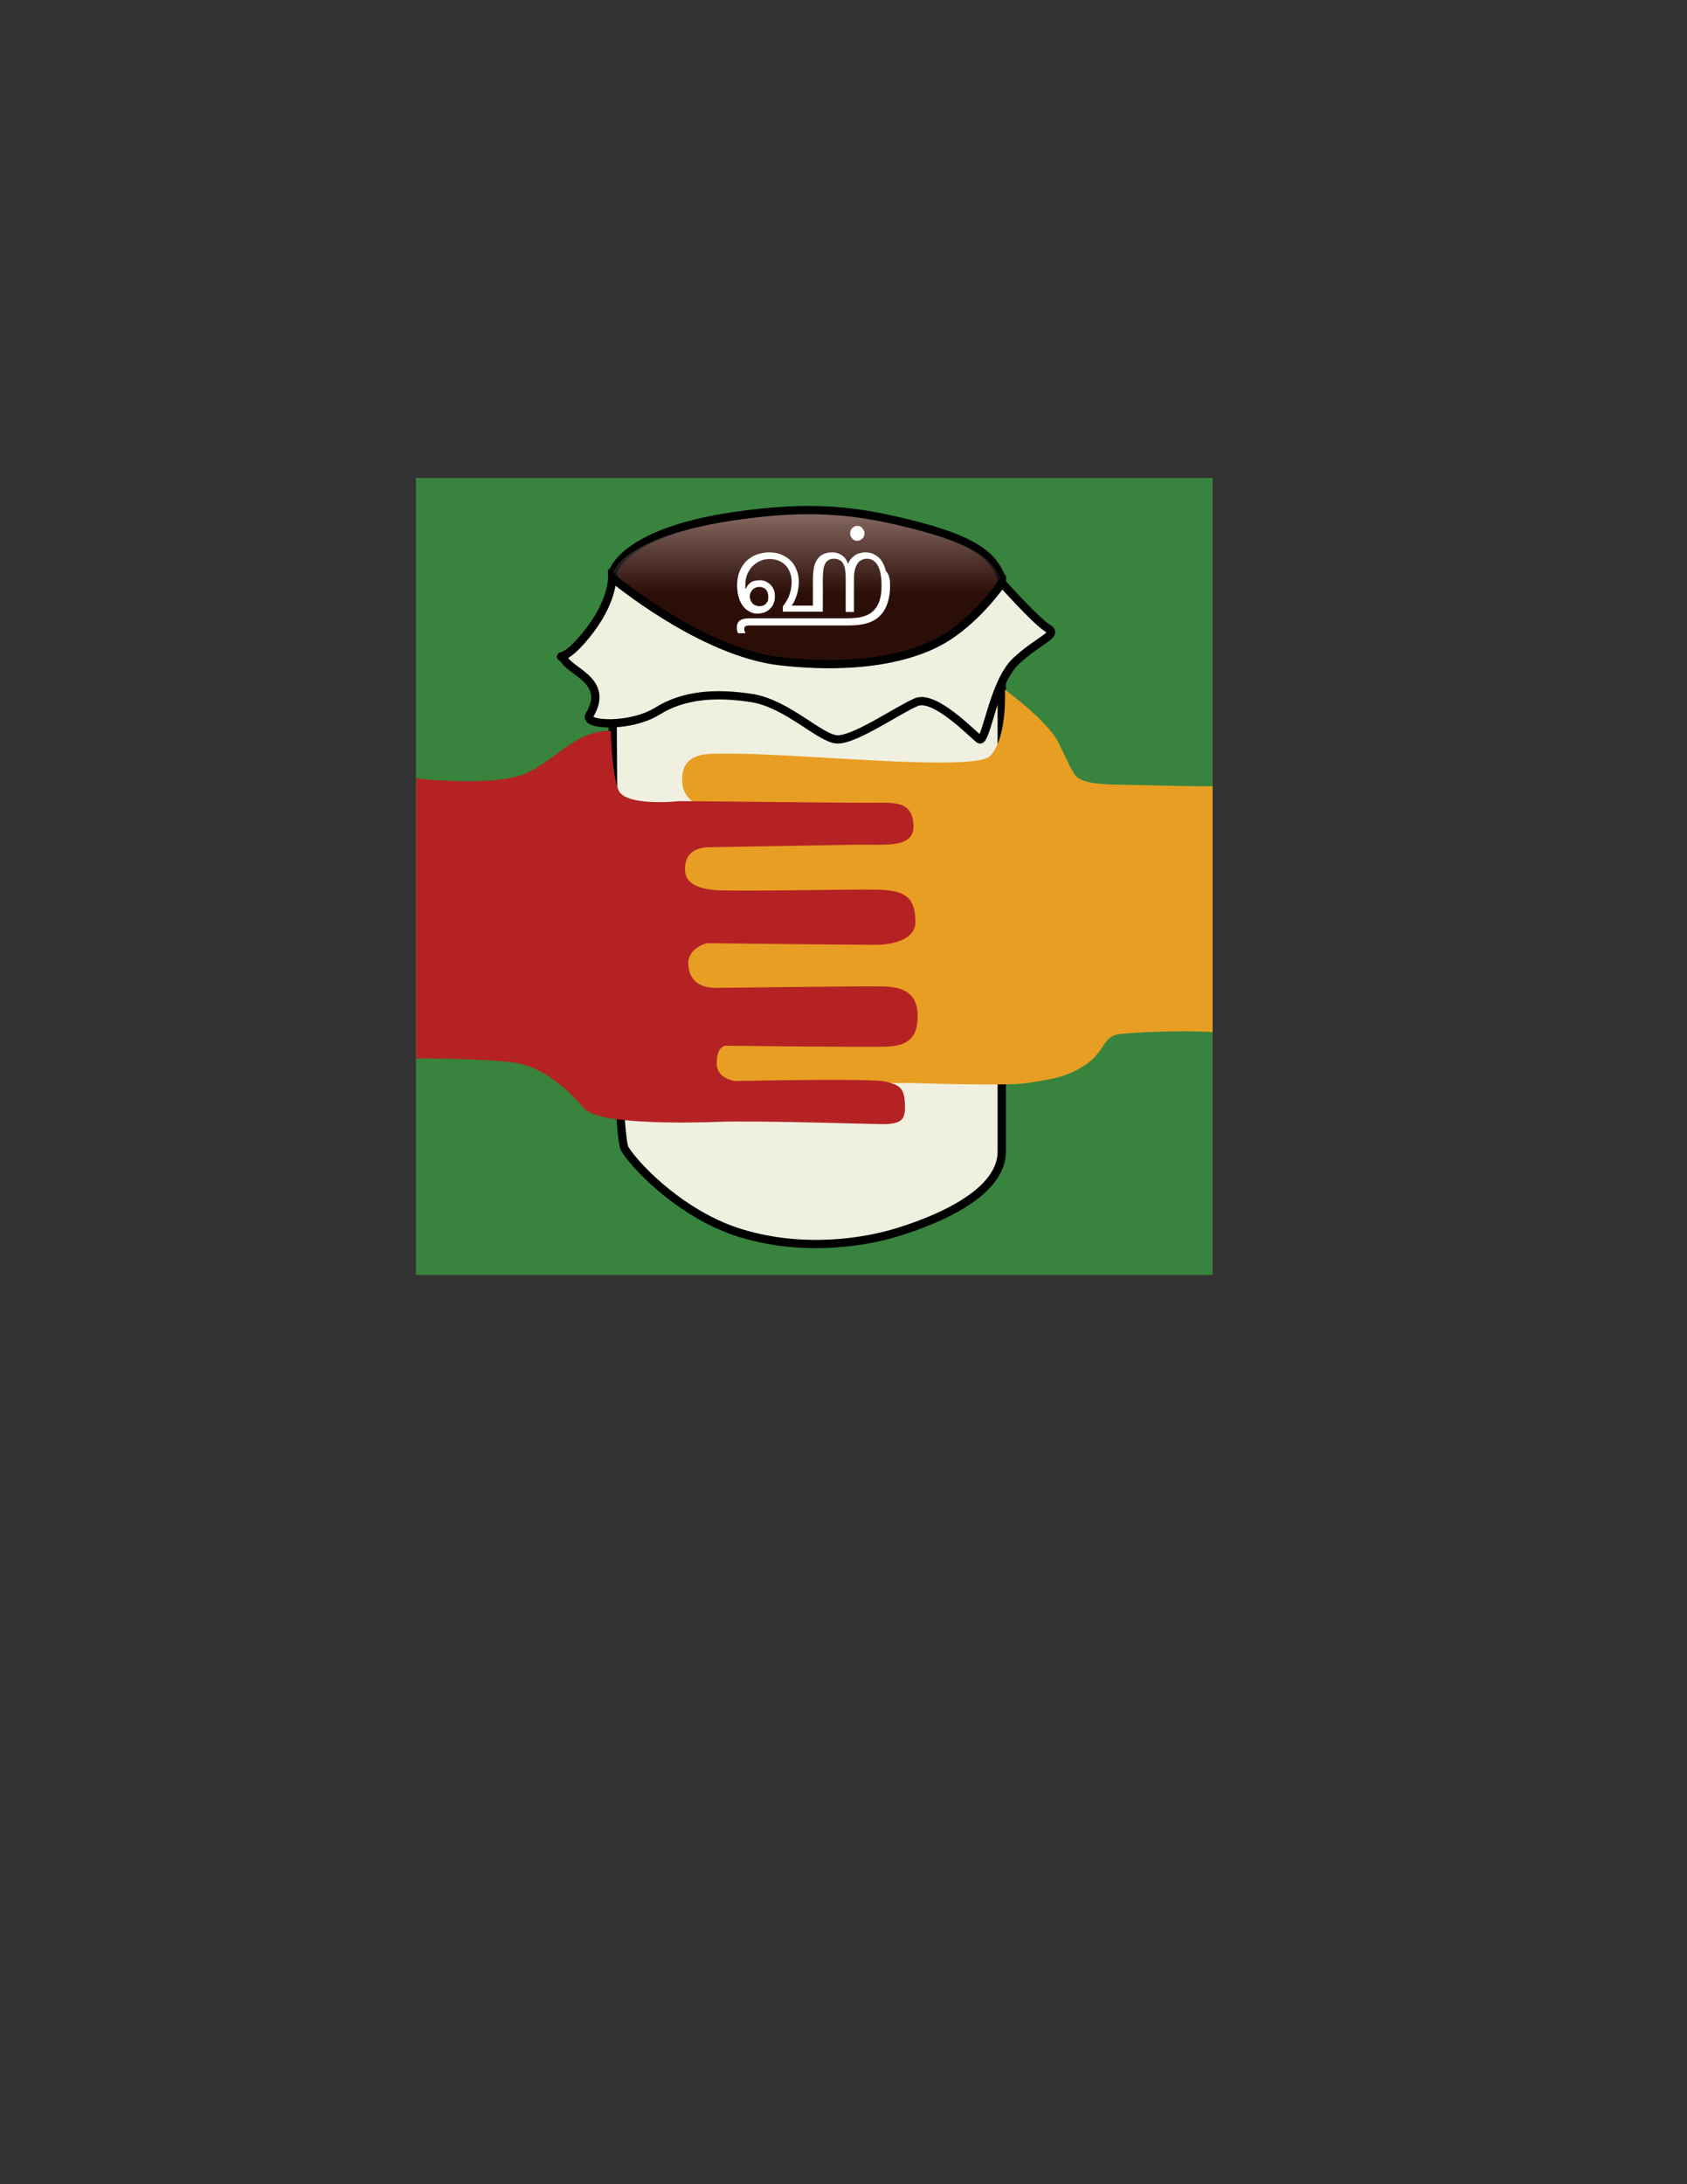<?xml version="1.0" encoding="utf-8"?>
<!-- Generator: Adobe Illustrator 19.2.1, SVG Export Plug-In . SVG Version: 6.00 Build 0)  -->
<svg version="1.1" id="Layer_1" xmlns="http://www.w3.org/2000/svg" xmlns:xlink="http://www.w3.org/1999/xlink" x="0px" y="0px"
	 viewBox="0 0 612 792" style="enable-background:new 0 0 612 792;" xml:space="preserve">
<rect x="0" y="0" width="612" height="792" fill="#333333" stroke="none"/>
<style type="text/css">
	.st0{fill:#38833E;stroke:#38833E;stroke-miterlimit:10;}
	.st1{fill:#43150D;stroke:#000000;stroke-width:3;stroke-miterlimit:10;}
	.st2{fill:#F0F0E1;stroke:#000000;stroke-width:3;stroke-miterlimit:10;}
	.st3{opacity:0.35;fill:url(#SVGID_1_);}
	.st4{fill:#E89E23;stroke:#E89E23;stroke-miterlimit:10;}
	.st5{fill:#B42224;stroke:#B42224;stroke-miterlimit:10;}
	.st6{fill:#FFFFFF;}
</style>
<rect x="151.4" y="173.8" class="st0" width="288" height="288"/>
<path class="st1" d="M222.1,208.1c0,0,2.8-14.8,43.9-20.9c29-4.3,45.4-2,66.1,3.3c20.7,5.4,27.8,10.5,31.2,18.9
	c1.5,3.6-11.7,16.9-14.7,18.4s-9.5,11.5-21.6,13.7c-11.6,2.1-33.5,6-64-4.1C228.8,226.2,222.1,208.1,222.1,208.1z"/>
<path class="st2" d="M222.1,215c0,0,0,194.5,4.6,201.7c4.6,7.2,21.4,24.2,42.2,30.5c23.8,7.2,46.1,2.7,55.3,0
	c9.2-2.7,39.2-12.5,39.2-29.6c0-17,0-202.6,0-202.6s-9.2,19.7-39.2,28.7c-26.1,7.8-35.3,2.7-50.7-1.8
	C258.2,237.4,222.1,215,222.1,215z"/>
<linearGradient id="SVGID_1_" gradientUnits="userSpaceOnUse" x1="292.931" y1="186.539" x2="292.931" y2="245.644">
	<stop  offset="0" style="stop-color:#FFFFFF"/>
	<stop  offset="0.488" style="stop-color:#000000"/>
</linearGradient>
<path class="st3" d="M222.1,208.1c0,0,3-13.3,44.1-19.4c29-4.3,45.4-2,66.1,3.3c20.7,5.4,27.8,10.5,31.2,18.9
	c1.5,3.6-11.7,16.9-14.7,18.4c-3.1,1.5-9.5,11.5-21.6,13.7c-11.6,2.1-33.5,6-64-4.1C228.9,227.7,222.1,208.1,222.1,208.1z"/>
<path class="st4" d="M330.3,392.2c0,0,36.2,1.2,42.5,0c6.3-1.2,13.1-1.4,20.7-6.5c7.5-5.1,5.9-10.6,13.1-11.3
	c18.9-1.6,32.8-0.7,32.8-0.7v-88.1c0,0-6.1,0.1-24.7-0.4c-10.2-0.3-20.9,0.3-24.6-3.3c-1.8-1.8-4.6-8.6-6.6-12.5
	c-3.9-7.6-18.4-18.3-18.4-18.3s0.7,17.1-5.6,23.4c-6.3,6.3-72-1.3-98.3-0.7c-4.3,0.1-14.5-0.8-13.1,10.7c0.8,6.1,7.6,7.6,7.9,9.8
	c0.6,4.3-7.2,6.8-18.2,20.1c-13.8,16.5-10.7,73.8,0.8,76.2C250.1,392.8,330.3,392.2,330.3,392.2z"/>
<path class="st5" d="M246.4,291c5.7,0,60.7,0.6,67.9,0.6c10.5,0,16.1-1,16.6,7.7c0.4,8-10.1,6.3-20.8,6.5
	c-3.2,0.1-47.3,0.8-52.8,0.9c-5.9,0.1-9.2,2.9-9.3,8.2c-0.2,5.1,3.9,7.9,12.2,8.4c9.5,0.5,48-0.4,58.1-0.2
	c10.1,0.2,13.2,2.8,13.3,11.1c0.1,6.2-8.1,7.9-14.2,7.9c-9,0-61.1-0.6-61.1-0.6s-7.4,1.9-7.1,8.1c0.2,5.5,3.6,9.1,10.5,9.1
	c6.9,0,52.5-0.7,60.9-0.5c8.4,0.2,11.9,3.4,11.8,10.6c-0.1,6.6-2.7,9.9-10.5,10.2c-5.8,0.3-57.5-0.3-57.5-0.3s-4.9-1.2-4.9,6.9
	c0,6,7,6.9,7,6.9s50.3-1.1,54.7,0.2c4.4,1.2,6.5,1.5,6.6,8.2c0.1,4.7-1,5.8-5.9,6.2c-1.9,0.2-45.8-1.4-61.8-0.8
	c-9.6,0.4-42.7,1-47.7-4.6c-5-5.6-14.1-15.3-26-16.9c-12.3-1.6-34.9-1.5-34.9-1.5V282.8c0,0,29.9,3.5,41.2-2.7
	c11.3-6.2,17-14.5,28.4-14.6c0,0,0.4,15.6,2.8,21.2C226.6,293.2,246.4,291,246.4,291z"/>
<path class="st2" d="M222.1,209.5c0,0,32.5,27.2,61.2,30.3c28.7,3.2,49.1-1.5,60.7-9.1c11.5-7.5,19.5-19.3,19.5-19.3
	s12.5,14,16.6,16.4c4.1,2.4-3,4-11.5,11.9S357.8,270,355.2,268s-16.2-16.2-22.8-13.4c-6.6,2.8-22.5,13.9-28.8,13.5
	c-6.3-0.4-18-13-31-15c-13-2-24.6-1.2-34.2,4.8c-9.7,6-26.8,5.2-24.6,1.5c7.1-11.7-5.2-15.3-8.6-19.6c-3.3-4.3-2.2,2.4,7.4-9.5
	C222.3,218.5,222.1,209.5,222.1,209.5z"/>
<g>
	<path class="st6" d="M322.9,212.5c0,2.2-0.3,4.3-0.9,6.1c-0.6,1.8-1.5,3.4-2.7,4.6c-1.1,1.2-2.6,2.1-4.5,2.7
		c-1.9,0.6-4.2,0.9-6.9,0.9h-36c-0.7,0-1.2,0.1-1.5,0.3c-0.3,0.2-0.4,0.5-0.4,0.9c0,0.3,0,0.5,0.1,0.8c0.1,0.3,0.2,0.5,0.3,0.8h-2.7
		c-0.1-0.3-0.2-0.6-0.3-1c-0.1-0.4-0.1-0.7-0.1-1.1c0-1.1,0.4-2,1.1-2.5c0.7-0.5,1.8-0.8,3.2-0.8h35.7c1.3,0,2.5-0.1,3.6-0.2
		c1-0.1,1.9-0.3,2.7-0.6s1.5-0.6,2.1-1s1.1-0.8,1.6-1.4c0.9-1,1.5-2.2,1.9-3.6c0.4-1.4,0.6-3.1,0.6-4.9c0-1.6-0.1-3-0.3-4.2
		c-0.2-1.2-0.5-2.3-1-3.1c-0.4-0.8-1-1.5-1.6-1.9c-0.6-0.4-1.4-0.7-2.3-0.7c-0.7,0-1.3,0.1-1.9,0.4c-0.6,0.2-1.1,0.6-1.5,1.2
		s-0.8,1.3-1,2.2c-0.3,0.9-0.4,2-0.4,3.3v12.2h-3v-12.3c0-1.1-0.1-2.1-0.2-3s-0.4-1.6-0.7-2.2c-0.3-0.6-0.7-1-1.3-1.3
		c-0.5-0.3-1.1-0.5-1.9-0.5c-0.8,0-1.5,0.1-2,0.4c-0.5,0.3-1,0.7-1.3,1.3c-0.3,0.6-0.6,1.3-0.7,2.3c-0.1,0.9-0.2,2-0.2,3.2v12h-14.5
		v-2c0.6-0.6,1-1.3,1.4-2s0.8-1.4,1-2.2c0.3-0.8,0.5-1.5,0.6-2.3s0.2-1.6,0.2-2.3c0-1.2-0.2-2.4-0.6-3.4s-0.9-1.9-1.6-2.6
		c-0.7-0.7-1.5-1.3-2.5-1.7c-1-0.4-2.1-0.6-3.3-0.6s-2.3,0.2-3.4,0.7c-1,0.4-2,1.1-2.8,1.9c-0.8,0.8-1.4,1.8-1.9,2.9
		s-0.7,2.4-0.7,3.8c0,0.2,0,0.5,0,0.7c0,0.3,0,0.5,0.1,0.8h0.1c0.2-0.5,0.4-0.9,0.7-1.3s0.7-0.7,1.1-1s0.9-0.5,1.4-0.6
		s1.1-0.2,1.7-0.2c0.8,0,1.6,0.1,2.2,0.4c0.7,0.3,1.3,0.7,1.8,1.2s0.9,1.1,1.2,1.8c0.3,0.7,0.4,1.5,0.4,2.4c0,0.9-0.1,1.7-0.4,2.5
		c-0.3,0.8-0.7,1.4-1.3,2s-1.2,1-2,1.3c-0.8,0.3-1.6,0.5-2.5,0.5c-0.9,0-1.6-0.1-2.3-0.4s-1.3-0.7-1.9-1.1c-0.6-0.5-1.1-1.1-1.5-1.7
		c-0.4-0.7-0.8-1.4-1-2.1c-0.3-0.8-0.5-1.5-0.6-2.4c-0.1-0.8-0.2-1.6-0.2-2.4c0-2,0.3-3.7,0.9-5.2c0.6-1.5,1.5-2.8,2.5-3.8
		c1.1-1,2.3-1.8,3.7-2.3s2.9-0.8,4.5-0.8c1.5,0,2.9,0.2,4.2,0.7s2.5,1.2,3.4,2.1c1,0.9,1.8,2,2.3,3.4c0.6,1.3,0.9,2.9,0.9,4.6
		c0,0.8-0.1,1.5-0.2,2.3c-0.1,0.8-0.3,1.5-0.5,2.2s-0.5,1.4-0.8,2.1c-0.3,0.7-0.7,1.3-1.1,1.9h7.7v-9.5c0-1.9,0.2-3.5,0.5-4.8
		c0.3-1.2,0.8-2.2,1.5-3c0.6-0.7,1.3-1.2,2.1-1.5c0.8-0.3,1.8-0.5,2.9-0.5c1.4,0,2.6,0.4,3.6,1.1c1,0.7,1.7,1.7,2.1,3h0.1
		c0.2-0.6,0.5-1.2,1-1.7c0.4-0.5,0.9-0.9,1.4-1.3s1.1-0.6,1.8-0.8c0.6-0.2,1.3-0.3,2-0.3c1.2,0,2.2,0.2,3.2,0.7s1.9,1.2,2.6,2.2
		c0.7,1,1.3,2.3,1.7,3.9C322.7,208.4,322.9,210.3,322.9,212.5z M278.7,216.2c0-0.5-0.1-0.9-0.2-1.3s-0.4-0.8-0.6-1.1
		c-0.3-0.3-0.6-0.6-1-0.7s-0.9-0.3-1.4-0.3c-0.5,0-1,0.1-1.4,0.3c-0.4,0.2-0.8,0.4-1.1,0.7c-0.3,0.3-0.5,0.7-0.7,1.1
		s-0.3,0.9-0.3,1.3c0,0.5,0.1,1,0.3,1.5c0.2,0.4,0.4,0.8,0.7,1.1c0.3,0.3,0.7,0.6,1.1,0.7c0.4,0.2,0.9,0.3,1.4,0.3
		c0.4,0,0.9-0.1,1.3-0.2s0.8-0.4,1.1-0.7c0.3-0.3,0.5-0.7,0.7-1.1C278.7,217.4,278.7,216.8,278.7,216.2z"/>
	<path class="st6" d="M313.6,193.5c0,0.4-0.1,0.7-0.2,1c-0.1,0.3-0.3,0.6-0.6,0.8s-0.5,0.4-0.8,0.6c-0.3,0.1-0.7,0.2-1,0.2
		s-0.7-0.1-1-0.2c-0.3-0.1-0.6-0.3-0.8-0.6s-0.4-0.5-0.6-0.8c-0.1-0.3-0.2-0.7-0.2-1c0-0.4,0.1-0.7,0.2-1.1s0.3-0.6,0.6-0.9
		s0.5-0.4,0.8-0.6c0.3-0.1,0.7-0.2,1-0.2s0.7,0.1,1,0.2c0.3,0.1,0.6,0.3,0.8,0.6s0.4,0.5,0.6,0.9
		C313.6,192.8,313.6,193.1,313.6,193.5z"/>
</g>
</svg>

